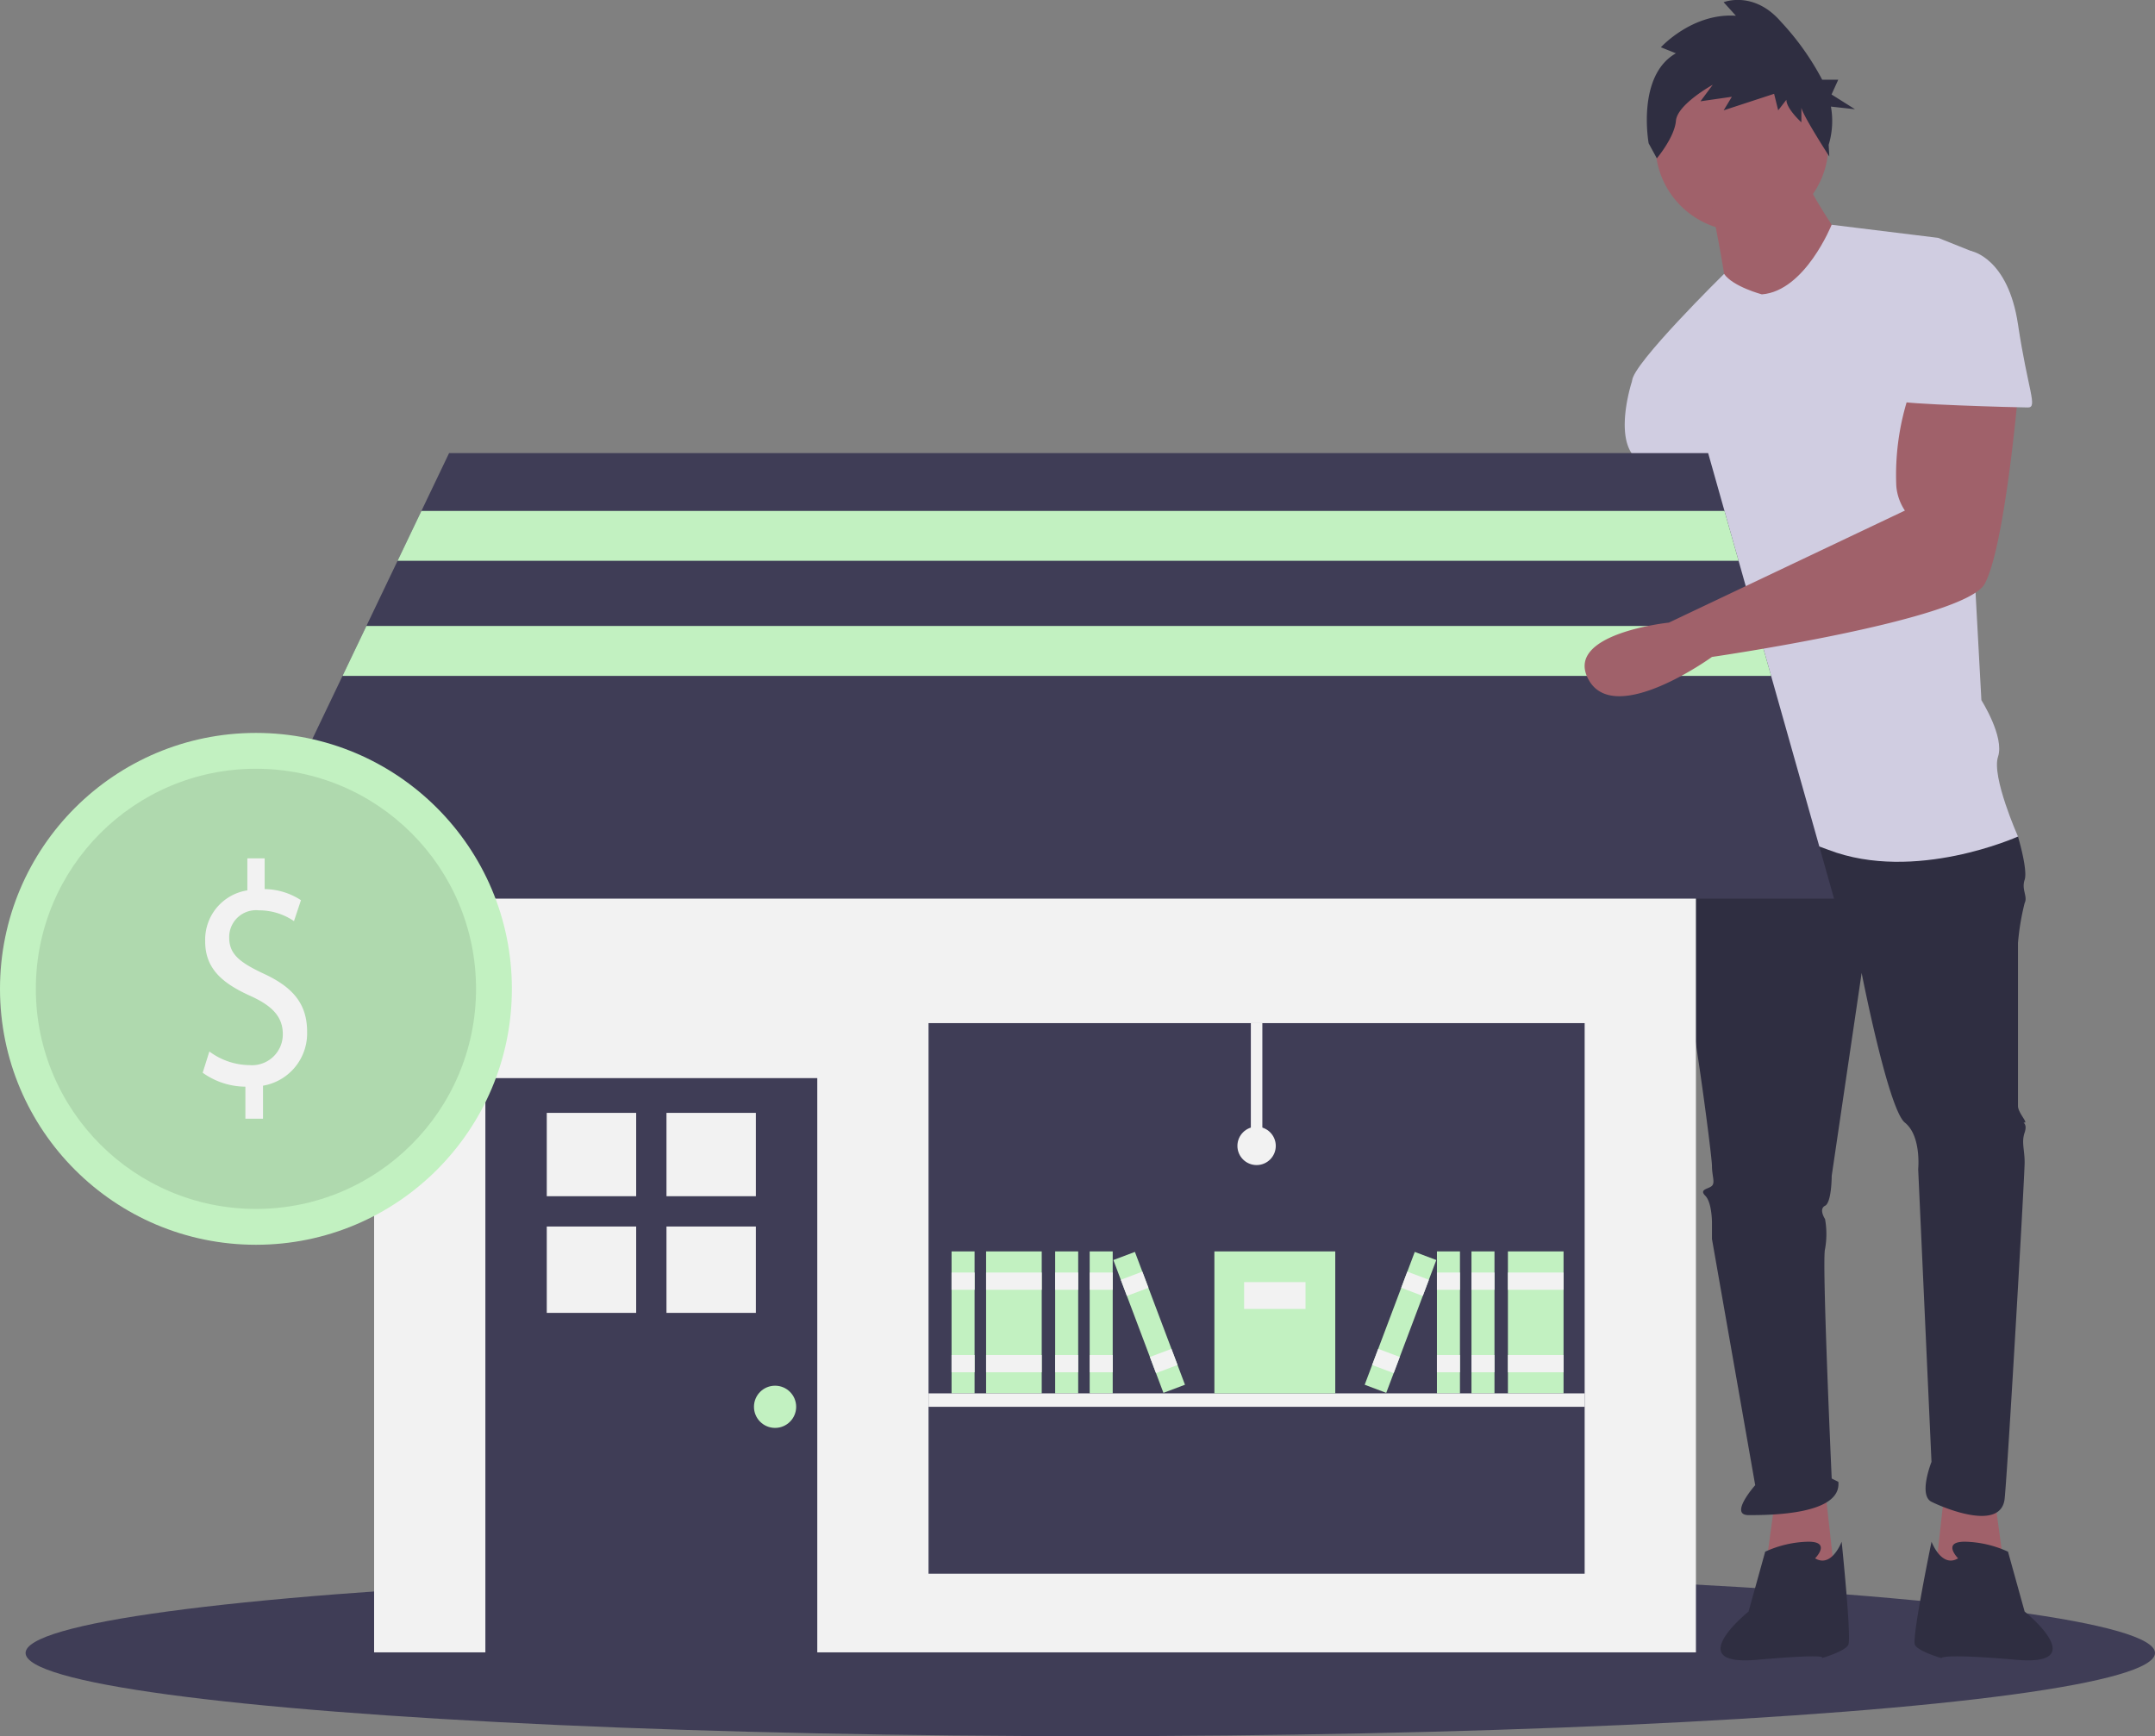 <svg xmlns="http://www.w3.org/2000/svg" width="286.263" height="230.634" viewBox="0 0 286.263 230.634">
  <rect x="0" y="0" width="286.263" height="230.634" fill="#808080" stroke="none"/>
  <g id="undraw_business_shop_qw5t" transform="translate(0 0)">
    <ellipse id="Ellipse_138" data-name="Ellipse 138" cx="141.432" cy="11.049" rx="141.432" ry="11.049" transform="translate(3.4 208.536)" fill="#3f3d56"/>
    <path id="Path_2234" data-name="Path 2234" d="M763.928,582.927l1.326,9.721-9.279.883L757.3,581.6Z" transform="translate(-498.959 -383.868)" fill="#a0616a"/>
    <path id="Path_2235" data-name="Path 2235" d="M811.783,303.812s.884,11.93.884,12.372-6.186,30.93-6.186,30.93-8.837,16.791,0,16.349,6.186-15.907,6.186-15.907l9.279-25.628-3.977-18.116Z" transform="translate(-590.558 -238.196)" fill="#a0616a"/>
    <path id="Path_2236" data-name="Path 2236" d="M691.018,582.927l-1.326,9.721,9.279.883-1.326-11.93Z" transform="translate(-455.21 -383.868)" fill="#a0616a"/>
    <path id="Path_2237" data-name="Path 2237" d="M837.265,424.292l-2.209,3.093s-1.326,13.256,0,17.674,3.977,24.744,3.977,26.07.442,2.209,0,2.651-1.767.442-.884,1.326.884,3.535.884,3.535v2.209l5.744,32.7s-3.535,3.977-.884,3.977,12.372,0,11.93-4.419l-.884-.442s-1.326-29.163-.884-30.488a11.279,11.279,0,0,0,0-3.977s-.884-1.326,0-1.767.884-3.977.884-3.977l3.977-26.954s3.535,18.116,5.744,19.884,1.767,6.186,1.767,6.186l1.768,38.884s-1.768,4.419,0,5.3,9.279,3.977,9.721-.442,2.651-42.861,2.651-44.628-.442-2.651,0-3.977-.442-1.326,0-1.326-.884-1.326-.884-2.209V441.525a32.632,32.632,0,0,1,.884-5.3c.442-.884-.442-1.767,0-3.093s-.884-5.744-.884-5.744l-19.884-5.3Z" transform="translate(-611.621 -316.257)" fill="#2f2e41"/>
    <path id="Path_2238" data-name="Path 2238" d="M863.814,715.417s2.209-2.209-.884-2.209a14.382,14.382,0,0,0-5.744,1.326l-2.209,7.954s-9.058,7.291,1.1,6.407,8.616-.221,8.616-.221,3.093-.884,3.535-1.767-.884-13.7-.884-13.7S866.023,716.743,863.814,715.417Z" transform="translate(-622.704 -508.405)" fill="#2f2e41"/>
    <path id="Path_2239" data-name="Path 2239" d="M932.824,715.417s-2.209-2.209.884-2.209a14.382,14.382,0,0,1,5.744,1.326l2.209,7.954s9.058,7.291-1.1,6.407-9.942-.221-9.942-.221-3.093-.884-3.535-1.768,2.209-13.7,2.209-13.7S930.615,716.743,932.824,715.417Z" transform="translate(-672.715 -508.405)" fill="#2f2e41"/>
    <circle id="Ellipse_139" data-name="Ellipse 139" cx="11.488" cy="11.488" r="11.488" transform="translate(219.9 7.733)" fill="#a0616a"/>
    <path id="Path_2240" data-name="Path 2240" d="M847.9,183.463s1.767,8.837,1.767,10.163,7.512,5.3,7.512,5.3l8.4-10.6s-5.3-7.512-5.3-9.279Z" transform="translate(-620.485 -155.846)" fill="#a0616a"/>
    <path id="Path_2241" data-name="Path 2241" d="M833.938,207.873s-3.851-1.025-5.019-2.722c0,0-12.214,12-12.214,14.21l9.721,17.233s0,6.186.884,6.628,0,0,0,1.767-2.651,13.256-1.768,15.023,1.768.442.884,3.093-3.093,16.791-3.093,16.791,7.953-2.651,19.442,1.767,25.186-1.767,25.186-1.767-3.535-7.953-2.651-10.6-2.209-7.512-2.209-7.512l-2.209-40.651s3.093-18.116.884-19l-4.419-1.767-14.15-1.739S839.682,207.432,833.938,207.873Z" transform="translate(-599.898 -168.769)" fill="#d0cde1"/>
    <path id="Path_2242" data-name="Path 2242" d="M819.218,250.526l-4.419,3.093s-2.209,6.628,0,9.721a22.661,22.661,0,0,1,3.093,7.512l8.837-.884Z" transform="translate(-597.992 -203.026)" fill="#d0cde1"/>
    <path id="Path_2243" data-name="Path 2243" d="M826.3,117.892l-1.993-.8s4.167-4.587,9.964-4.188l-1.63-1.8s3.986-1.6,7.609,2.593a35.361,35.361,0,0,1,5.482,7.705h2.134l-.891,1.961,3.117,1.961-3.2-.352a10.851,10.851,0,0,1-.3,5.079l.086,1.55s-3.709-5.739-3.709-6.536v1.995s-1.993-1.8-1.993-2.992l-1.087,1.4-.544-2.194-6.7,2.194,1.087-1.8-4.167.6,1.63-2.194s-4.71,2.593-4.891,4.787-2.536,4.986-2.536,4.986l-1.087-1.995S821.042,120.883,826.3,117.892Z" transform="translate(-603.679 -110.812)" fill="#2f2e41"/>
    <rect id="Rectangle_759" data-name="Rectangle 759" width="175.587" height="123.344" transform="translate(49.695 96.157)" fill="#f2f2f2"/>
    <rect id="Rectangle_760" data-name="Rectangle 760" width="44.088" height="76.963" transform="translate(64.476 143.219)" fill="#3f3d56"/>
    <rect id="Rectangle_761" data-name="Rectangle 761" width="11.876" height="11.071" transform="translate(72.631 147.836)" fill="#f2f2f2"/>
    <rect id="Rectangle_762" data-name="Rectangle 762" width="11.876" height="11.071" transform="translate(88.532 147.836)" fill="#f2f2f2"/>
    <rect id="Rectangle_763" data-name="Rectangle 763" width="11.876" height="11.473" transform="translate(72.631 162.933)" fill="#f2f2f2"/>
    <rect id="Rectangle_764" data-name="Rectangle 764" width="11.876" height="11.473" transform="translate(88.532 162.933)" fill="#f2f2f2"/>
    <circle id="Ellipse_140" data-name="Ellipse 140" cx="2.803" cy="2.803" r="2.803" transform="translate(100.154 184.079)" fill="#c2f1c1"/>
    <rect id="Rectangle_765" data-name="Rectangle 765" width="87.156" height="73.14" transform="translate(123.344 135.913)" fill="#3f3d56"/>
    <path id="Path_2244" data-name="Path 2244" d="M304.484,236.236H92.2l14.154-29.593,3.168-6.626,4.144-8.665,3.168-6.626,3.672-7.676H287.758l2.169,7.676,1.873,6.626,2.449,8.665,1.873,6.626Z" transform="translate(-60.853 -116.857)" fill="#3f3d56"/>
    <rect id="Rectangle_766" data-name="Rectangle 766" width="3.058" height="18.858" transform="translate(126.403 166.239)" fill="#c2f1c1"/>
    <rect id="Rectangle_767" data-name="Rectangle 767" width="3.058" height="2.294" transform="translate(126.403 169.043)" fill="#f2f2f2"/>
    <rect id="Rectangle_768" data-name="Rectangle 768" width="3.058" height="2.294" transform="translate(126.403 180.001)" fill="#f2f2f2"/>
    <rect id="Rectangle_769" data-name="Rectangle 769" width="7.39" height="18.858" transform="translate(130.99 166.239)" fill="#c2f1c1"/>
    <rect id="Rectangle_770" data-name="Rectangle 770" width="7.39" height="2.294" transform="translate(130.99 169.043)" fill="#f2f2f2"/>
    <rect id="Rectangle_771" data-name="Rectangle 771" width="7.39" height="2.294" transform="translate(130.99 180.001)" fill="#f2f2f2"/>
    <rect id="Rectangle_772" data-name="Rectangle 772" width="3.058" height="18.858" transform="translate(140.164 166.239)" fill="#c2f1c1"/>
    <rect id="Rectangle_773" data-name="Rectangle 773" width="3.058" height="2.294" transform="translate(140.164 169.043)" fill="#f2f2f2"/>
    <rect id="Rectangle_774" data-name="Rectangle 774" width="3.058" height="2.294" transform="translate(140.164 180.001)" fill="#f2f2f2"/>
    <rect id="Rectangle_775" data-name="Rectangle 775" width="3.058" height="18.858" transform="translate(144.751 166.239)" fill="#c2f1c1"/>
    <rect id="Rectangle_776" data-name="Rectangle 776" width="3.058" height="2.294" transform="translate(144.751 169.043)" fill="#f2f2f2"/>
    <rect id="Rectangle_777" data-name="Rectangle 777" width="3.058" height="2.294" transform="translate(144.751 180.001)" fill="#f2f2f2"/>
    <rect id="Rectangle_778" data-name="Rectangle 778" width="3.058" height="18.858" transform="translate(147.896 167.384) rotate(-20.654)" fill="#c2f1c1"/>
    <rect id="Rectangle_779" data-name="Rectangle 779" width="3.058" height="2.294" transform="translate(148.885 170.007) rotate(-20.654)" fill="#f2f2f2"/>
    <rect id="Rectangle_780" data-name="Rectangle 780" width="3.058" height="2.294" transform="translate(152.75 180.262) rotate(-20.654)" fill="#f2f2f2"/>
    <rect id="Rectangle_781" data-name="Rectangle 781" width="7.39" height="18.858" transform="translate(200.307 166.239)" fill="#c2f1c1"/>
    <rect id="Rectangle_782" data-name="Rectangle 782" width="7.39" height="2.294" transform="translate(200.307 169.043)" fill="#f2f2f2"/>
    <rect id="Rectangle_783" data-name="Rectangle 783" width="7.39" height="2.294" transform="translate(200.307 180.001)" fill="#f2f2f2"/>
    <rect id="Rectangle_784" data-name="Rectangle 784" width="3.058" height="18.858" transform="translate(195.465 166.239)" fill="#c2f1c1"/>
    <rect id="Rectangle_785" data-name="Rectangle 785" width="3.058" height="2.294" transform="translate(195.465 169.043)" fill="#f2f2f2"/>
    <rect id="Rectangle_786" data-name="Rectangle 786" width="3.058" height="2.294" transform="translate(195.465 180.001)" fill="#f2f2f2"/>
    <rect id="Rectangle_787" data-name="Rectangle 787" width="3.058" height="18.858" transform="translate(190.878 166.239)" fill="#c2f1c1"/>
    <rect id="Rectangle_788" data-name="Rectangle 788" width="3.058" height="2.294" transform="translate(190.878 169.043)" fill="#f2f2f2"/>
    <rect id="Rectangle_789" data-name="Rectangle 789" width="3.058" height="2.294" transform="translate(190.878 180.001)" fill="#f2f2f2"/>
    <rect id="Rectangle_790" data-name="Rectangle 790" width="18.858" height="3.058" transform="translate(181.281 183.952) rotate(-69.346)" fill="#c2f1c1"/>
    <rect id="Rectangle_791" data-name="Rectangle 791" width="2.294" height="3.058" transform="translate(186.135 171.075) rotate(-69.346)" fill="#f2f2f2"/>
    <rect id="Rectangle_792" data-name="Rectangle 792" width="2.294" height="3.058" transform="translate(182.269 181.33) rotate(-69.346)" fill="#f2f2f2"/>
    <rect id="Rectangle_793" data-name="Rectangle 793" width="87.156" height="1.784" transform="translate(123.344 185.098)" fill="#f2f2f2"/>
    <rect id="Rectangle_794" data-name="Rectangle 794" width="16.055" height="18.858" transform="translate(161.316 166.239)" fill="#c2f1c1"/>
    <rect id="Rectangle_795" data-name="Rectangle 795" width="8.155" height="3.568" transform="translate(165.266 170.317)" fill="#f2f2f2"/>
    <rect id="Rectangle_796" data-name="Rectangle 796" width="1.529" height="16.31" transform="translate(166.158 135.913)" fill="#f2f2f2"/>
    <circle id="Ellipse_141" data-name="Ellipse 141" cx="2.548" cy="2.548" r="2.548" transform="translate(164.374 149.674)" fill="#f2f2f2"/>
    <path id="Path_2245" data-name="Path 2245" d="M333.472,206.254H155.337l3.168-6.626H331.6Z" transform="translate(-102.526 -131.758)" fill="#c2f1c1"/>
    <path id="Path_2246" data-name="Path 2246" d="M323.6,251.229H133.831L137,244.6H321.727Z" transform="translate(-88.331 -161.443)" fill="#c2f1c1"/>
    <path id="Path_2247" data-name="Path 2247" d="M841.57,262.223a33.8,33.8,0,0,0-2.024,13.09,6.9,6.9,0,0,0,1.141,3.259h0l-31.348,14.882s-14.164,1.466-10.629,7.653,16.349-3.093,16.349-3.093,33.581-4.86,36.233-9.721,4.419-25.186,4.419-25.186Z" transform="translate(-587.647 -210.746)" fill="#a0616a"/>
    <path id="Path_2248" data-name="Path 2248" d="M923.771,208.937H930.4s4.86.884,6.186,9.721,2.651,11.047,1.326,11.047-17.233-.442-17.233-.884S923.771,208.937,923.771,208.937Z" transform="translate(-668.523 -175.576)" fill="#d0cde1"/>
    <circle id="Ellipse_142" data-name="Ellipse 142" cx="33.998" cy="33.998" r="33.998" transform="translate(0 97.362)" fill="#c2f1c1"/>
    <circle id="Ellipse_143" data-name="Ellipse 143" cx="29.238" cy="29.238" r="29.238" transform="translate(4.76 102.122)" opacity="0.1"/>
    <path id="Path_2249" data-name="Path 2249" d="M263.863,480.78v-4.255a9.881,9.881,0,0,1-5.675-1.854l.89-2.823a9.072,9.072,0,0,0,5.341,1.812,4.091,4.091,0,0,0,4.414-4.129c0-2.317-1.447-3.75-4.191-5.014-3.783-1.685-6.12-3.624-6.12-7.289a6.625,6.625,0,0,1,5.6-6.784v-4.256h2.3v4.087a9.024,9.024,0,0,1,4.822,1.475l-.927,2.781a8.2,8.2,0,0,0-4.673-1.433,3.561,3.561,0,0,0-3.931,3.623c0,2.191,1.372,3.286,4.6,4.8,3.82,1.77,5.749,3.961,5.749,7.71a7.051,7.051,0,0,1-5.86,7.163v4.382Z" transform="translate(-231.266 -332.167)" fill="#f2f2f2"/>
  </g>
</svg>
